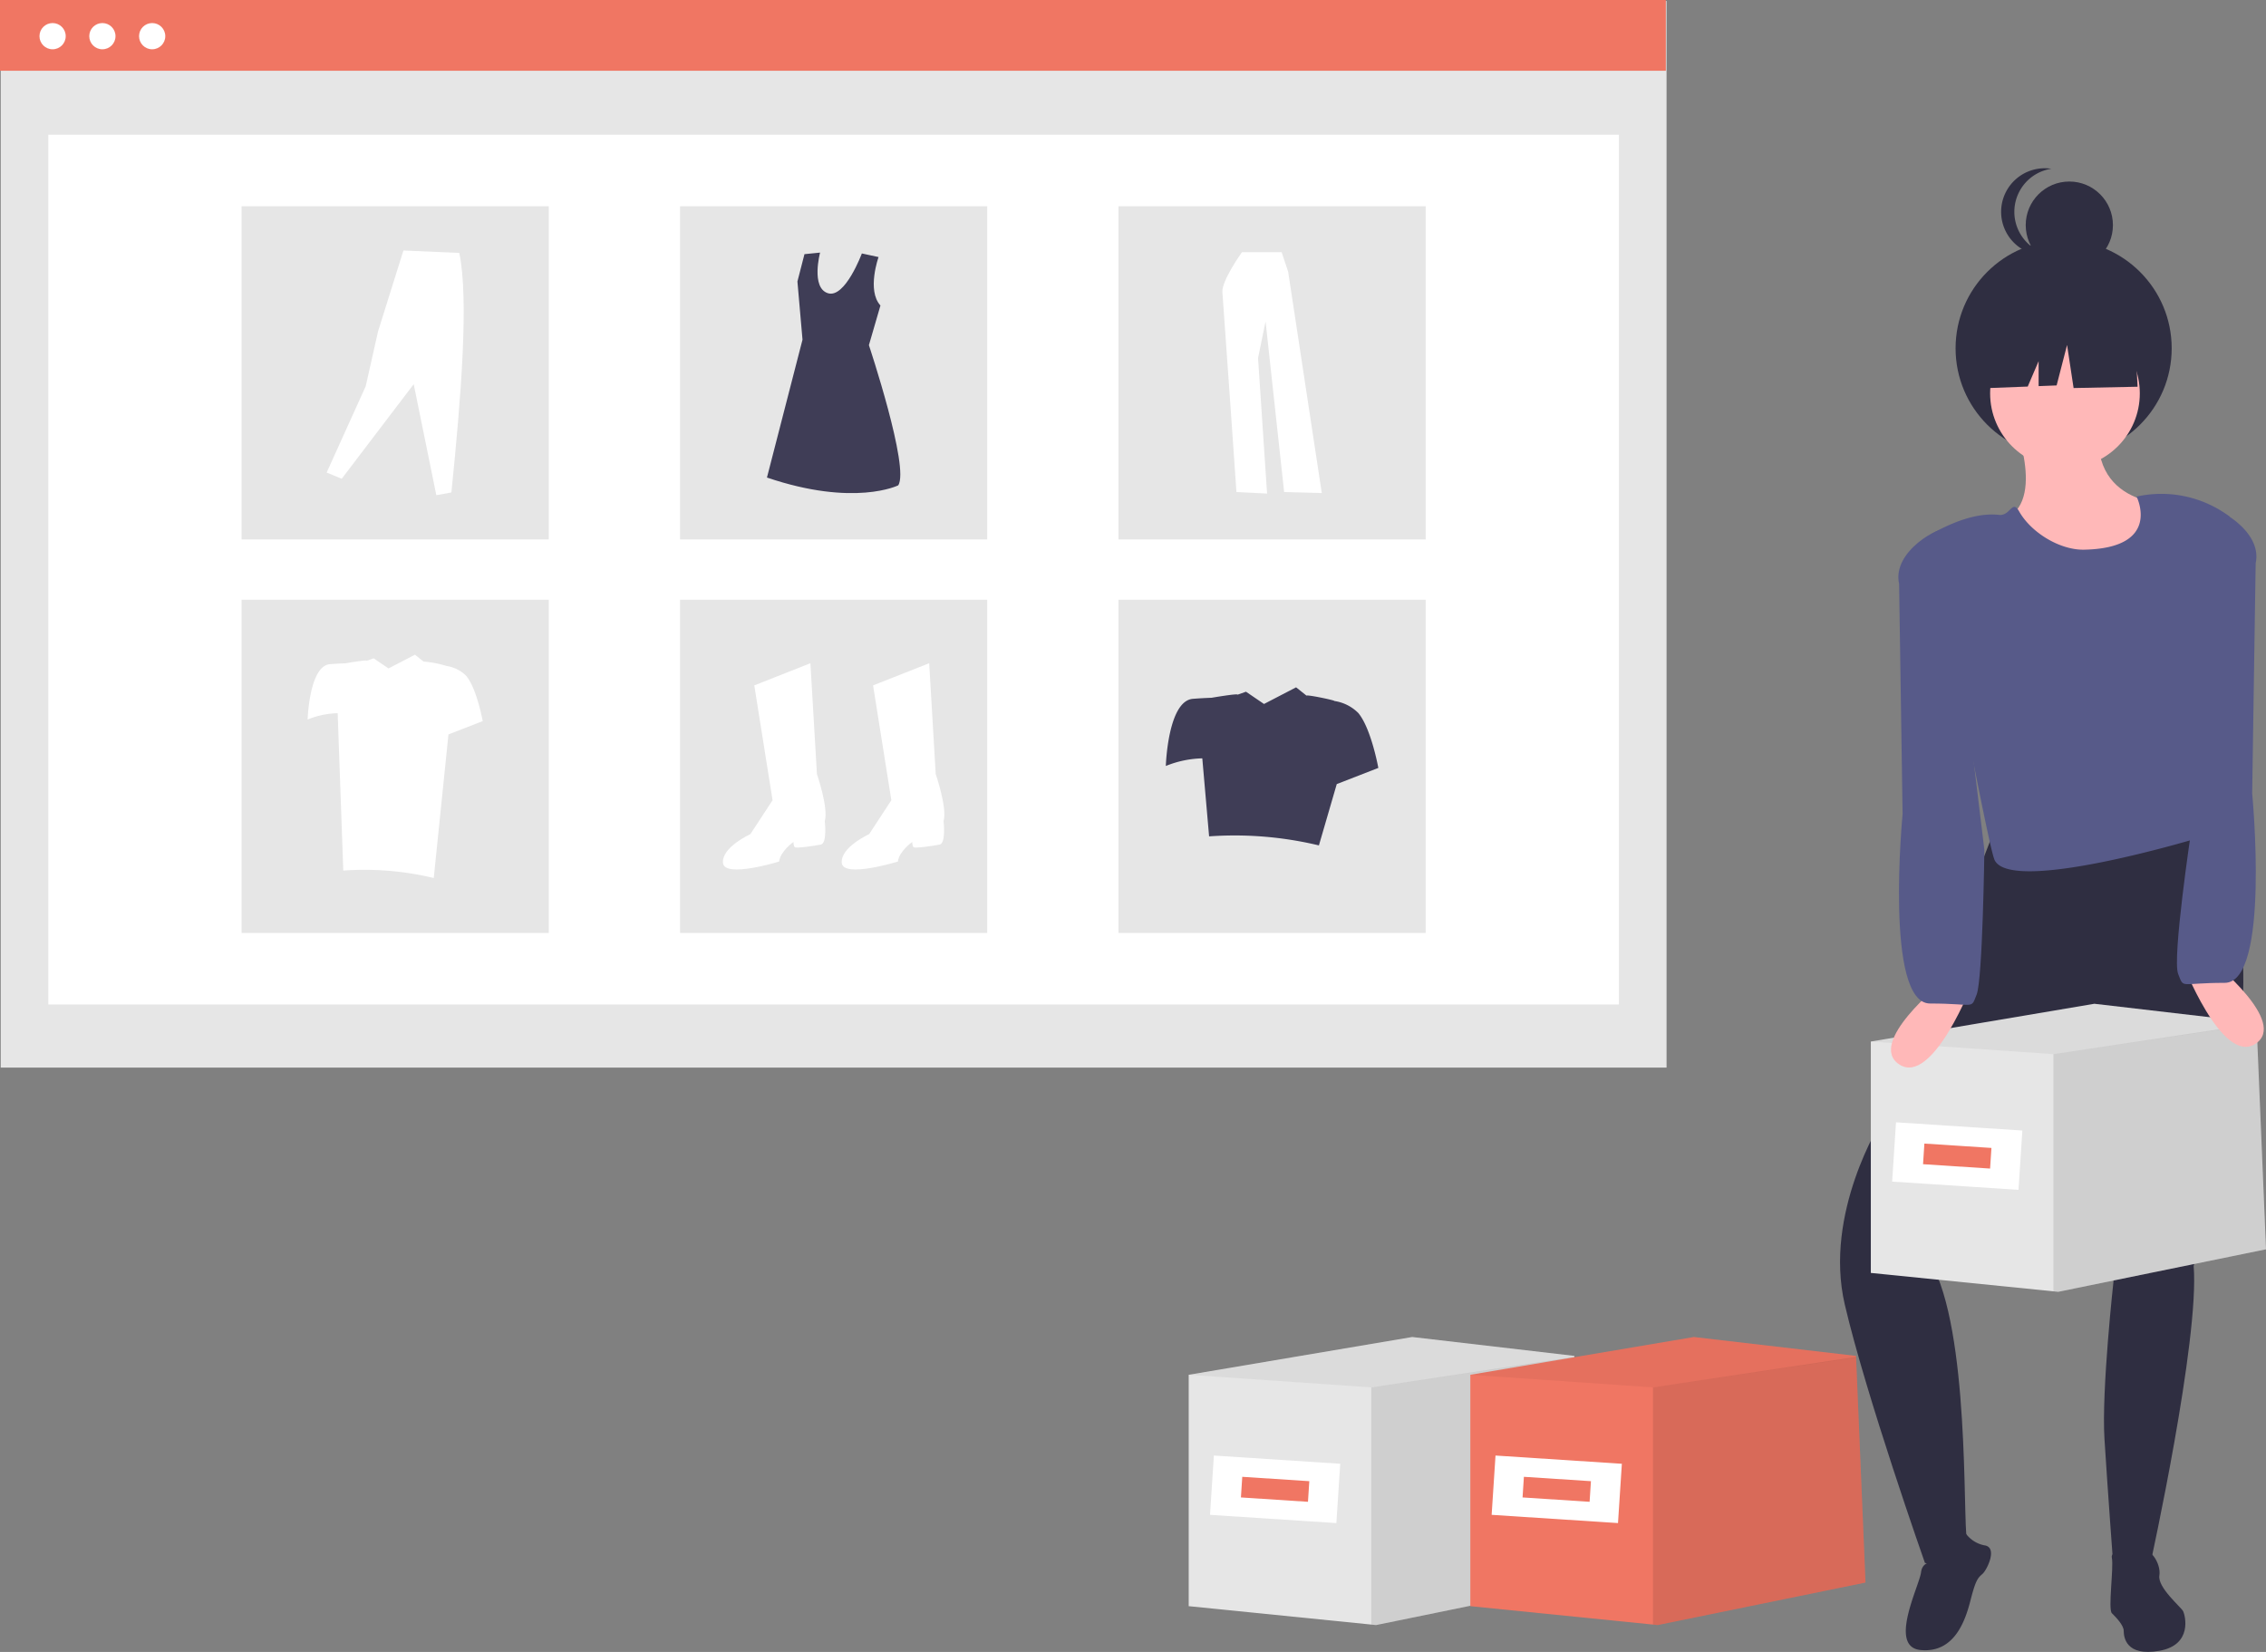 <svg xmlns="http://www.w3.org/2000/svg" width="467.781" height="341.088" viewBox="0 0 467.781 341.088"><rect x="0" y="0" width="467.781" height="341.088" fill="#808080" stroke="none"/><defs><style>.a{fill:#e6e6e6;}.b{fill:#fff;}.c{fill:#f07663;}.d{fill:#3f3d56;}.e{opacity:0.1;}.e,.f{isolation:isolate;}.f{opacity:0.05;}.g{fill:#ffb8b8;}.h{fill:#2f2e41;}.i{fill:#575a89;}</style></defs><rect class="a" width="343.888" height="220.241" transform="translate(0.147 0.195)"/><rect class="b" width="324.222" height="179.588" transform="translate(9.98 27.819)"/><rect class="c" width="343.888" height="14.61"/><circle class="b" cx="2.708" cy="2.708" r="2.708" transform="translate(8.149 4.761)"/><circle class="b" cx="2.708" cy="2.708" r="2.708" transform="translate(18.427 4.761)"/><circle class="b" cx="2.708" cy="2.708" r="2.708" transform="translate(28.705 4.761)"/><rect class="a" width="63.413" height="68.797" transform="translate(49.872 42.59)"/><rect class="a" width="63.413" height="68.797" transform="translate(140.384 42.59)"/><rect class="a" width="63.413" height="68.797" transform="translate(230.896 42.59)"/><rect class="a" width="63.413" height="68.797" transform="translate(49.872 123.84)"/><rect class="a" width="63.413" height="68.797" transform="translate(140.384 123.84)"/><rect class="a" width="63.413" height="68.797" transform="translate(230.896 123.84)"/><path class="b" d="M447.763,391.581,459.349,387l1.347,22.9s2.425,7.006,1.617,9.7c0,0,.539,4.581-.808,4.85s-5.12.808-5.389.539-.269-1.078-.269-1.078-2.694,1.886-2.964,4.042c0,0-11.317,3.5-11.586.269s5.658-5.928,5.658-5.928l4.581-7.006Z" transform="translate(-292.052 -250.06)"/><path class="b" d="M493.732,391.581,505.319,387l1.347,22.9s2.425,7.006,1.617,9.7c0,0,.539,4.581-.808,4.85s-5.12.808-5.389.539-.269-1.078-.269-1.078-2.694,1.886-2.964,4.042c0,0-11.317,3.5-11.586.269s5.658-5.928,5.658-5.928l4.581-7.006Z" transform="translate(-313.502 -250.06)"/><path class="d" d="M481.369,228.968s-2.467,6.893.391,10l-2.383,8.189s8.467,25.4,6.048,28.949c0,0-9.031,4.516-27.094-1.613l7.338-28.465-1.048-12.015,1.452-5.645,3.225-.323s-1.935,7.257,1.613,8.386,7.009-8.205,7.009-8.205Z" transform="translate(-300.005 -175.89)"/><path class="b" d="M287.921,273.094l3.113,1.274,14.859-19.529,4.67,22.925,3.113-.566c2-19.764,3.626-39.924,1.627-49.459l-11.533-.5-5.236,16.7-2.547,11.321Z" transform="translate(-220.49 -175.515)"/><path class="b" d="M638.636,227.875s-4.249,5.907-4.042,8.29,2.9,41.245,2.9,41.245l6.322.311-1.865-27.98,1.554-7.565,3.834,35.234,7.772.207-6.943-45.7-1.347-4.042Z" transform="translate(-382.248 -175.81)"/><path class="d" d="M652.441,401.639a8.776,8.776,0,0,0-4.93-2.481c.056-.169-5.664-1.351-5.759-1.107l-2.156-1.717-6.622,3.439-3.722-2.533-1.729.613c.07-.3-5.366.637-5.366.637-1.039.037-2.365.1-3.85.217-5.2.4-5.6,13.867-5.6,13.867A21.256,21.256,0,0,1,620.235,411l1.405,16.109a74.519,74.519,0,0,1,22.667,1.867l3.685-12.663,8.582-3.337S655.108,404.839,652.441,401.639Z" transform="translate(-372.039 -254.415)"/><path class="b" d="M313.3,388.077a7.23,7.23,0,0,0-4.062-2.044,21.838,21.838,0,0,0-4.745-.912l-1.776-1.415-5.456,2.833-3.066-2.087-1.424.505c.058-.251-4.422.525-4.422.525-.856.031-1.949.084-3.172.178-4.285.33-4.614,11.426-4.614,11.426a17.515,17.515,0,0,1,6.2-1.3l1.158,32.491a61.4,61.4,0,0,1,18.677,1.538l3.036-29.651,7.071-2.75S315.5,390.714,313.3,388.077Z" transform="translate(-217.056 -248.522)"/><path class="a" d="M541.641,568.267l-42.9,8.78-.978-.1-37.7-3.8V525.371l46.147-7.8,33.475,3.9.012.212v.1Z" transform="translate(-214.675 -241.504)"/><path class="e" d="M574.619,571.867l-42.9,8.78-.978-.1V531.574l41.937-6.289Z" transform="translate(-247.652 -245.104)"/><path class="f" d="M539.7,521.784l-.012.012-41.925,6.177-37.7-2.6,46.147-7.8,33.475,3.9.012.212Z" transform="translate(-214.675 -241.504)"/><rect class="b" width="26.136" height="12.268" transform="matrix(0.998, 0.065, -0.065, 0.998, 250.586, 300.542)"/><rect class="c" width="13.868" height="4.267" transform="matrix(0.998, 0.065, -0.065, 0.998, 256.446, 304.933)"/><path class="c" d="M650.641,568.267l-42.9,8.78-.978-.1-37.7-3.8V525.371l46.147-7.8,33.475,3.9.012.212v.1Z" transform="translate(-265.535 -241.504)"/><path class="e" d="M683.619,571.867l-42.9,8.78-.978-.1V531.574l41.937-6.289Z" transform="translate(-298.513 -245.104)"/><path class="f" d="M648.7,521.784l-.012.012-41.925,6.177-37.7-2.6,46.147-7.8,33.475,3.9.012.212Z" transform="translate(-265.535 -241.504)"/><rect class="b" width="26.136" height="12.268" transform="matrix(0.998, 0.065, -0.065, 0.998, 308.725, 300.542)"/><rect class="c" width="13.868" height="4.267" transform="matrix(0.998, 0.065, -0.065, 0.998, 314.586, 304.933)"/><path class="g" d="M933.4,295.884s7.569,19.552-6.307,19.552,21.444,19.552,35.32,8.2,5.676-11.984,5.676-11.984-18.291,1.892-17.66-14.506Z" transform="translate(-517.256 -207.544)"/><circle class="h" cx="22.306" cy="22.306" r="22.306" transform="translate(403.7 49.613)"/><path class="h" d="M906.158,448.422l-23.967,61.81s-11.984,18.921-7.569,37.843,16.547,53.358,16.547,53.358,9.165,2.332,8.534-5.867.393-47.951-9.068-58.673l38.227-43.69,1.261,49.826s-2.523,22.706-1.892,32.8,1.892,27.121,1.892,27.121l7.569-1.261s10.21-46.455,8.949-61.592c0,0,23.434-73.549-.533-91.209Z" transform="translate(-493.796 -278.72)"/><path class="h" d="M905.679,729.26s-3.086-.786-3.441,2.045-6.846,15.417-.07,16.047,9.121-5.71,10.256-10.167,1.565-4.713,2.513-5.567,3.2-5.533.373-5.888a6.264,6.264,0,0,1-4.281-3.139S910.136,730.395,905.679,729.26Z" transform="translate(-505.67 -406.65)"/><path class="h" d="M983.9,730.663s-5.723-.818-5.314,1.226-.818,10.629,0,11.446,2.453,2.453,2.453,3.679.409,5.314,7.358,4.088,5.314-7.358,4.905-8.176-5.314-4.906-4.905-7.358S986.349,729.028,983.9,730.663Z" transform="translate(-542.626 -410.242)"/><circle class="g" cx="15.45" cy="15.45" r="15.45" transform="translate(410.831 65.772)"/><path class="i" d="M950.633,322s5.389,10.662-10.854,10.964c-4.993.093-10.932-3.546-13.383-7.9-1.444-2.563-1.809.977-4.144.717-4.423-.491-9.147,1.343-13.375,3.592a2.668,2.668,0,0,0-1.3,3.129c3.206,10.638,12.362,61.809,13.776,64.6,3.609,7.115,42.671-4.8,42.671-4.8.535-19.359-6.491-46.443,5.867-66.14A23.541,23.541,0,0,0,950.633,322Z" transform="translate(-509.573 -219.466)"/><path class="h" d="M799.876,124.815l-11.32-5.929-15.632,2.425L769.69,135.6l8.051-.31,2.249-5.248V135.2l3.715-.143,2.156-8.355,1.348,8.894,13.206-.27Z" transform="translate(-359.147 -55.474)"/><circle class="h" cx="9.001" cy="9.001" r="9.001" transform="translate(418.179 37.482)"/><path class="h" d="M938.714,204.4a9,9,0,0,1,7.63-8.9,9,9,0,1,0,0,17.794,9,9,0,0,1-7.631-8.9Z" transform="translate(-522.883 -160.656)"/><path class="a" d="M805.641,439.267l-42.9,8.78-.978-.1-37.7-3.8V396.371l46.147-7.8,33.475,3.9.012.212v.1Z" transform="translate(-337.86 -181.311)"/><path class="e" d="M838.619,442.867l-42.9,8.78-.978-.1V402.574l41.937-6.289Z" transform="translate(-370.838 -184.911)"/><path class="f" d="M803.7,392.784l-.012.012-41.925,6.177-37.7-2.6,46.147-7.8,33.475,3.9.012.212Z" transform="translate(-337.86 -181.311)"/><rect class="b" width="26.136" height="12.268" transform="matrix(0.998, 0.065, -0.065, 0.998, 391.401, 231.735)"/><rect class="c" width="13.868" height="4.267" transform="matrix(0.998, 0.065, -0.065, 0.998, 397.261, 236.126)"/><path class="g" d="M903.953,510.457s-15.768,12.614-8.83,17.029,15.137-17.029,15.137-17.029Z" transform="translate(-502.994 -307.666)"/><path class="i" d="M905.966,335.2c-.817-.92-11.13,4.339-9.6,11.2l.72,47.543s-3.784,39.1,5.676,39.1,8.344,1.315,9.606-1.839,1.6-29.87,1.6-29.87Z" transform="translate(-504.325 -225.838)"/><path class="g" d="M1005.954,502.457s8.2,21.444,15.137,17.029-8.83-17.029-8.83-17.029Z" transform="translate(-555.533 -303.933)"/><path class="i" d="M1004.834,393.869s-3.928,26.183-2.667,29.336.145,1.839,9.606,1.839,5.676-39.1,5.676-39.1l.72-47.543c1.529-6.862-8.784-12.122-9.6-11.2L999.5,358.132Z" transform="translate(-552.521 -222.105)"/></svg>